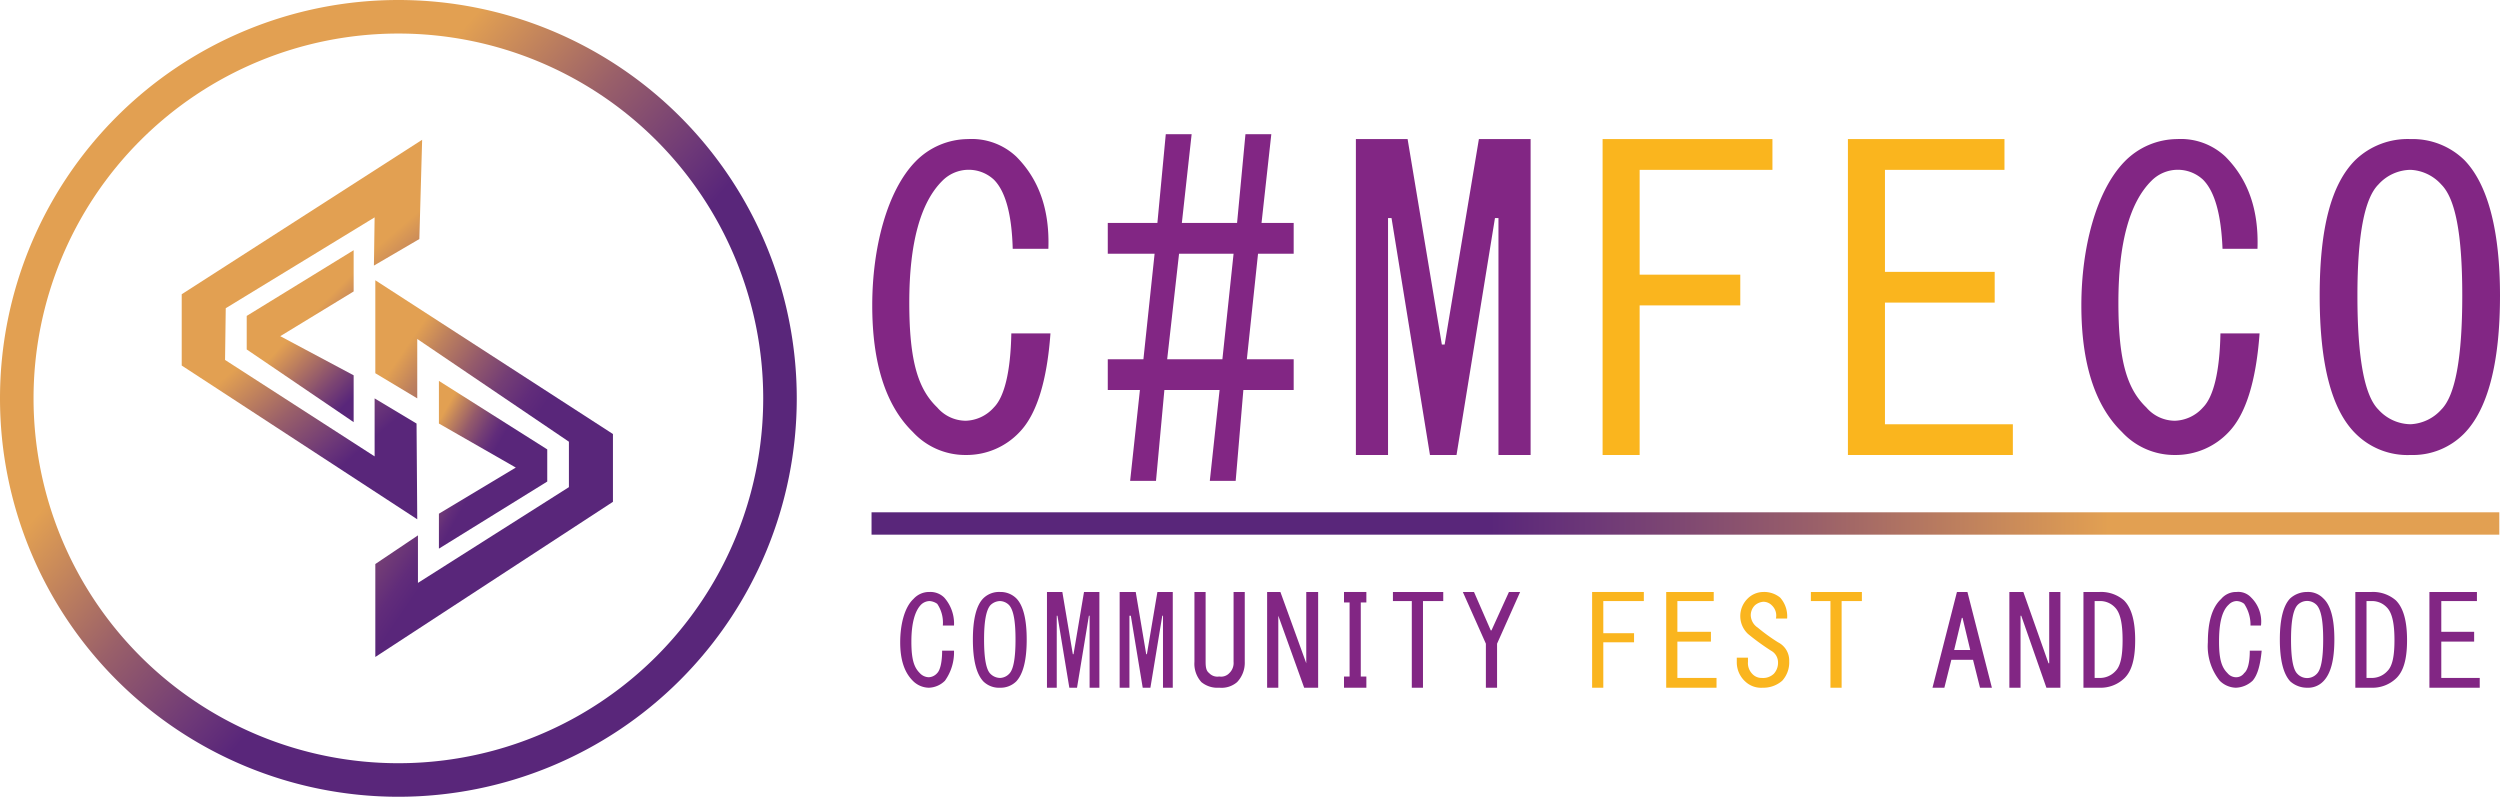 <svg xmlns="http://www.w3.org/2000/svg" xmlns:xlink="http://www.w3.org/1999/xlink" viewBox="0 0 357.7 114"><defs><style>.cls-1{fill:url(#Degradado_sin_nombre_6);}.cls-2{fill:url(#Degradado_sin_nombre_6-2);}.cls-3{fill:url(#Degradado_sin_nombre_3);}.cls-4{fill:url(#Degradado_sin_nombre_4);}.cls-5{fill:url(#Degradado_sin_nombre_5);}.cls-6{fill:#822684;}.cls-7{fill:#fab51e;}.cls-8{fill:url(#Degradado_sin_nombre_6-3);}</style><linearGradient id="Degradado_sin_nombre_6" x1="15.44" y1="914.07" x2="101.17" y2="838.96" gradientTransform="matrix(1, 0, 0, -1, 0, 934.66)" gradientUnits="userSpaceOnUse"><stop offset="0.24" stop-color="#e2a052"/><stop offset="0.42" stop-color="#9a6069"/><stop offset="0.56" stop-color="#6c3778"/><stop offset="0.62" stop-color="#59267a"/></linearGradient><linearGradient id="Degradado_sin_nombre_6-2" x1="38.91" y1="903.47" x2="74.02" y2="862.57" xlink:href="#Degradado_sin_nombre_6"/><linearGradient id="Degradado_sin_nombre_3" x1="37.09" y1="897.54" x2="58.21" y2="876.87" gradientTransform="matrix(1, 0, 0, -1, 0, 934.66)" gradientUnits="userSpaceOnUse"><stop offset="0.37" stop-color="#e2a052"/><stop offset="0.41" stop-color="#d59456"/><stop offset="0.67" stop-color="#7d4672"/><stop offset="0.79" stop-color="#59267a"/></linearGradient><linearGradient id="Degradado_sin_nombre_4" x1="40.39" y1="877.28" x2="79.04" y2="850.93" gradientTransform="matrix(1, 0, 0, -1, 0, 934.66)" gradientUnits="userSpaceOnUse"><stop offset="0.22" stop-color="#e2a052"/><stop offset="0.3" stop-color="#be815d"/><stop offset="0.42" stop-color="#945a6b"/><stop offset="0.52" stop-color="#743e75"/><stop offset="0.61" stop-color="#612c7a"/><stop offset="0.67" stop-color="#59267a"/></linearGradient><linearGradient id="Degradado_sin_nombre_5" x1="53.46" y1="873.45" x2="78.17" y2="859.49" gradientTransform="matrix(1, 0, 0, -1, 0, 934.66)" gradientUnits="userSpaceOnUse"><stop offset="0.27" stop-color="#e2a052"/><stop offset="0.33" stop-color="#be815d"/><stop offset="0.41" stop-color="#945a6b"/><stop offset="0.49" stop-color="#743e75"/><stop offset="0.55" stop-color="#612c7a"/><stop offset="0.59" stop-color="#59267a"/></linearGradient><linearGradient id="Degradado_sin_nombre_6-3" x1="547.35" y1="74.96" x2="780.21" y2="74.96" gradientTransform="matrix(1, 0, 0, -1, -422.56, 149.92)" xlink:href="#Degradado_sin_nombre_6"/></defs><title>logo_font</title><g id="Capa_2" data-name="Capa 2"><g id="logo_font"><g id="Capa_2-2" data-name="Capa 2"><g id="Capa_2-2-2" data-name="Capa 2-2"><path class="cls-1" d="M57,0a57,57,0,1,0,57,57A57,57,0,0,0,57,0Zm0,109.2A52.2,52.2,0,1,1,109.2,57,52.2,52.2,0,0,1,57,109.2Z"/><polygon class="cls-2" points="60 34.2 60.4 20 26 42.1 26 52.3 59.7 74.3 59.6 60.6 53.6 57 53.6 65.3 32.2 51.5 32.3 44.1 53.6 31.1 53.5 38 60 34.2"/><polygon class="cls-3" points="50.6 41.7 50.6 35.8 35.3 45.2 35.3 50 50.6 60.4 50.6 53.7 40.1 48.1 50.6 41.7"/><polygon class="cls-4" points="53.7 53.4 59.7 57 59.7 48.5 81.4 63.2 81.4 69.7 59.8 83.4 59.8 76.6 53.7 80.7 53.7 94 87.7 71.8 87.7 62.1 53.7 40.1 53.7 53.4"/><polygon class="cls-5" points="62.8 54.5 62.8 60.6 73.8 66.9 62.8 73.5 62.8 78.5 78.3 68.9 78.3 64.3 62.8 54.5"/></g></g><path class="cls-6" d="M145.9,61.8a10.4,10.4,0,0,1-7.7,3.3,10.2,10.2,0,0,1-7.6-3.3c-3.9-3.8-5.8-9.9-5.8-18.1s2.1-16.4,6.2-20.6a10.6,10.6,0,0,1,7.5-3.2,9.3,9.3,0,0,1,6.9,2.5c3.3,3.3,4.8,7.7,4.6,13.2h-5.1q-.2-7.4-2.7-9.9a5.3,5.3,0,0,0-7.4.2c-3.1,3.1-4.7,8.9-4.7,17.4s1.3,12.4,4,15a5.4,5.4,0,0,0,4.1,1.9,5.6,5.6,0,0,0,4-1.9c1.5-1.5,2.4-5.1,2.5-10.6h5.6C149.8,54.6,148.3,59.3,145.9,61.8Z"/><path class="cls-6" d="M173.1,68.8l1.4-13h-7.9l-1.2,13h-3.7l1.4-13h-4.6V51.4h5.1l1.6-15.1h-6.7V31.9h7.1l1.2-12.7h3.7l-1.4,12.7H177l1.2-12.7h3.7l-1.4,12.7h4.6v4.4H180l-1.6,15.1h6.7v4.4h-7.2l-1.1,13Zm1.8-17.4,1.6-15.1h-7.8L167,51.4Z"/><path class="cls-6" d="M198.6,31.2V65.1H194V19.9h7.4l4.9,29.4h.4l4.9-29.4H219V65.1h-4.6V31.2h-.5l-5.5,33.9h-3.8l-5.5-33.9Z"/><path class="cls-7" d="M229.3,65.1V19.9h24.3v4.4h-19v15H249v4.4H234.6V65.1Z"/><path class="cls-7" d="M269.7,38.9h15.7v4.4H269.7V60.7H288v4.4H264.4V19.9h22.4v4.4H269.7Z"/><path class="cls-6" d="M318.9,61.8a10.4,10.4,0,0,1-7.7,3.3,10.2,10.2,0,0,1-7.6-3.3c-3.9-3.8-5.8-9.9-5.8-18.1s2.1-16.4,6.2-20.6a10.6,10.6,0,0,1,7.5-3.2,9.3,9.3,0,0,1,6.9,2.5c3.3,3.3,4.8,7.7,4.6,13.2h-5c-.2-4.9-1.1-8.2-2.8-9.9a5.3,5.3,0,0,0-7.4.2c-3.1,3.1-4.7,8.9-4.7,17.4s1.3,12.4,4,15a5.4,5.4,0,0,0,4.1,1.9,5.6,5.6,0,0,0,4-1.9c1.5-1.5,2.4-5.1,2.5-10.6h5.6C322.8,54.6,321.3,59.3,318.9,61.8Z"/><path class="cls-6" d="M357.7,42.3c0,9.8-1.8,16.3-5.1,19.7a10.3,10.3,0,0,1-7.7,3.1A10.5,10.5,0,0,1,337,62c-3.4-3.4-5.1-9.9-5.1-19.7s1.7-16,5.1-19.4a10.8,10.8,0,0,1,7.9-3,10.6,10.6,0,0,1,7.7,3C355.9,26.3,357.7,32.8,357.7,42.3Zm-20.4,0c0,8.9,1,14.3,3,16.3a6.3,6.3,0,0,0,4.6,2.1,6.3,6.3,0,0,0,4.4-2.1c2-2,3-7.4,3-16.3s-1-13.9-3-15.9a6.3,6.3,0,0,0-4.4-2.1,6.3,6.3,0,0,0-4.6,2.1Q337.3,29.4,337.3,42.3Z"/><path class="cls-6" d="M135.2,97.4a3.4,3.4,0,0,1-2.3,1,3.3,3.3,0,0,1-2.3-1c-1.2-1.2-1.8-3-1.8-5.5s.6-5,1.9-6.2a3,3,0,0,1,2.3-1,2.8,2.8,0,0,1,2.1.8,5.6,5.6,0,0,1,1.4,4h-1.6a4.8,4.8,0,0,0-.8-3.1A2.1,2.1,0,0,0,133,86a1.8,1.8,0,0,0-1.2.5c-.9.9-1.4,2.7-1.4,5.3s.4,3.7,1.2,4.5a1.8,1.8,0,0,0,1.3.6,1.7,1.7,0,0,0,1.2-.6c.4-.4.7-1.5.7-3.2h1.7A7,7,0,0,1,135.2,97.4Z"/><path class="cls-6" d="M146.9,91.5q0,4.4-1.5,6a3.2,3.2,0,0,1-2.3.9,3.2,3.2,0,0,1-2.4-.9q-1.5-1.6-1.5-6c0-2.9.5-4.9,1.5-5.9a3.2,3.2,0,0,1,2.4-.9,3.2,3.2,0,0,1,2.3.9C146.4,86.6,146.9,88.6,146.9,91.5Zm-6.1,0c0,2.7.3,4.3.9,4.9a2,2,0,0,0,1.4.6,1.9,1.9,0,0,0,1.3-.6c.6-.6.9-2.2.9-4.9s-.3-4.2-.9-4.9a1.9,1.9,0,0,0-1.3-.6,2,2,0,0,0-1.4.6C141.1,87.3,140.8,88.9,140.8,91.5Z"/><path class="cls-6" d="M151.2,88.1V98.4h-1.4V84.7H152l1.5,8.9h.1l1.5-8.9h2.2V98.4h-1.4V88.1h-.1l-1.7,10.3H153l-1.7-10.3Z"/><path class="cls-6" d="M161.6,88.1V98.4h-1.4V84.7h2.3l1.5,8.9h.1l1.5-8.9h2.2V98.4h-1.4V88.1h-.1l-1.7,10.3h-1.1l-1.7-10.3Z"/><path class="cls-6" d="M170.9,84.7h1.6v10c0,.8.1,1.3.5,1.6a1.6,1.6,0,0,0,1.4.5h.1a1.6,1.6,0,0,0,1.4-.5,2,2,0,0,0,.6-1.6v-10h1.6v10a4,4,0,0,1-1.1,2.9,3.4,3.4,0,0,1-2.5.8h-.1a3.6,3.6,0,0,1-2.5-.8,3.9,3.9,0,0,1-1-2.9Z"/><path class="cls-6" d="M188.6,84.7V98.4h-2l-3.7-10.3h0V98.4h-1.6V84.7h1.9l3.7,10.2h0V84.7Z"/><path class="cls-6" d="M194.7,96.8h.8v1.6h-3.2V96.8h.8V86.2h-.8V84.7h3.2v1.5h-.8Z"/><path class="cls-6" d="M202,98.4V86h-2.7V84.7h7.2V86h-2.9V98.4Z"/><path class="cls-6" d="M210.9,84.7l2.4,5.5h.1l2.5-5.5h1.6l-3.3,7.4v6.3h-1.6V92.1l-3.3-7.4Z"/><path class="cls-7" d="M227.8,98.4V84.7h7.4V86h-5.8v4.6h4.4v1.3h-4.4v6.5Z"/><path class="cls-7" d="M240,90.4h4.8v1.4H240V97h5.6v1.4h-7.2V84.7h6.8V86H240Z"/><path class="cls-7" d="M254.4,91.9a2.9,2.9,0,0,1,1.6,2.7,3.9,3.9,0,0,1-1,2.8,4.1,4.1,0,0,1-2.8,1,3.3,3.3,0,0,1-2.5-.9,3.7,3.7,0,0,1-1.2-2.7v-.7h1.6v.6a2.2,2.2,0,0,0,.6,1.7,1.8,1.8,0,0,0,1.4.6,2.2,2.2,0,0,0,1.7-.6,2.3,2.3,0,0,0,.6-1.6,1.9,1.9,0,0,0-1-1.7,34.3,34.3,0,0,1-3.3-2.4,3.5,3.5,0,0,1-.1-5,3.2,3.2,0,0,1,2.3-1,3.6,3.6,0,0,1,2.4.8,4,4,0,0,1,1,3h-1.6a2,2,0,0,0-.6-1.9,1.7,1.7,0,0,0-1.2-.5,2.1,2.1,0,0,0-1.2.5,2,2,0,0,0-.6,1.5,2.2,2.2,0,0,0,1,1.7A26.4,26.4,0,0,0,254.4,91.9Z"/><path class="cls-7" d="M261.9,98.4V86h-2.8V84.7h7.3V86h-2.9V98.4Z"/><path class="cls-6" d="M278.2,98.4h-1.7L280,84.7h1.5L285,98.4h-1.7l-1-4h-3.1Zm2.6-10h-.1L279.6,93h2.3Z"/><path class="cls-6" d="M294.8,84.7V98.4h-2l-3.6-10.3h-.1V98.4h-1.6V84.7h2l3.6,10.2h.1V84.7Z"/><path class="cls-6" d="M303.9,85.9c1.1,1.1,1.6,3,1.6,5.7S305,96,304,97a4.9,4.9,0,0,1-3.6,1.4h-2.3V84.7h2.3A5,5,0,0,1,303.9,85.9ZM300.4,97a3,3,0,0,0,2.3-1c.7-.7,1-2.1,1-4.4s-.3-3.9-1.1-4.7a2.9,2.9,0,0,0-2.2-.9h-.7V97Z"/><path class="cls-6" d="M322.3,97.4a3.7,3.7,0,0,1-2.4,1,3.4,3.4,0,0,1-2.3-1,7.9,7.9,0,0,1-1.7-5.5c0-2.9.6-5,1.9-6.2a2.8,2.8,0,0,1,2.2-1,2.5,2.5,0,0,1,2.1.8,4.8,4.8,0,0,1,1.4,4H322a5.4,5.4,0,0,0-.9-3.1A1.8,1.8,0,0,0,320,86a1.6,1.6,0,0,0-1.1.5c-1,.9-1.4,2.7-1.4,5.3s.4,3.7,1.2,4.5a1.6,1.6,0,0,0,1.2.6,1.4,1.4,0,0,0,1.2-.6c.5-.4.8-1.5.8-3.2h1.7C323.4,95.2,323,96.6,322.3,97.4Z"/><path class="cls-6" d="M334,91.5c0,2.9-.5,4.9-1.6,6a3,3,0,0,1-2.3.9,3.6,3.6,0,0,1-2.4-.9q-1.5-1.6-1.5-6c0-2.9.5-4.9,1.5-5.9a3.6,3.6,0,0,1,2.4-.9,3,3,0,0,1,2.3.9C333.5,86.6,334,88.6,334,91.5Zm-6.2,0c0,2.7.3,4.3.9,4.9a1.9,1.9,0,0,0,2.8,0c.6-.6.9-2.2.9-4.9s-.3-4.2-.9-4.9a1.9,1.9,0,0,0-2.8,0C328.1,87.3,327.8,88.9,327.8,91.5Z"/><path class="cls-6" d="M342.8,85.9c1.1,1.1,1.6,3,1.6,5.7s-.5,4.4-1.5,5.4a4.9,4.9,0,0,1-3.6,1.4H337V84.7h2.3A5,5,0,0,1,342.8,85.9ZM339.3,97a3,3,0,0,0,2.3-1c.7-.7,1-2.1,1-4.4s-.3-3.9-1.1-4.7a2.9,2.9,0,0,0-2.2-.9h-.7V97Z"/><path class="cls-6" d="M349.3,90.4H354v1.4h-4.7V97h5.5v1.4h-7.2V84.7h6.8V86h-5.1Z"/><rect class="cls-8" x="124.8" y="73.4" width="232.9" height="3.2" transform="translate(482.4 149.9) rotate(180)"/></g></g></svg>
